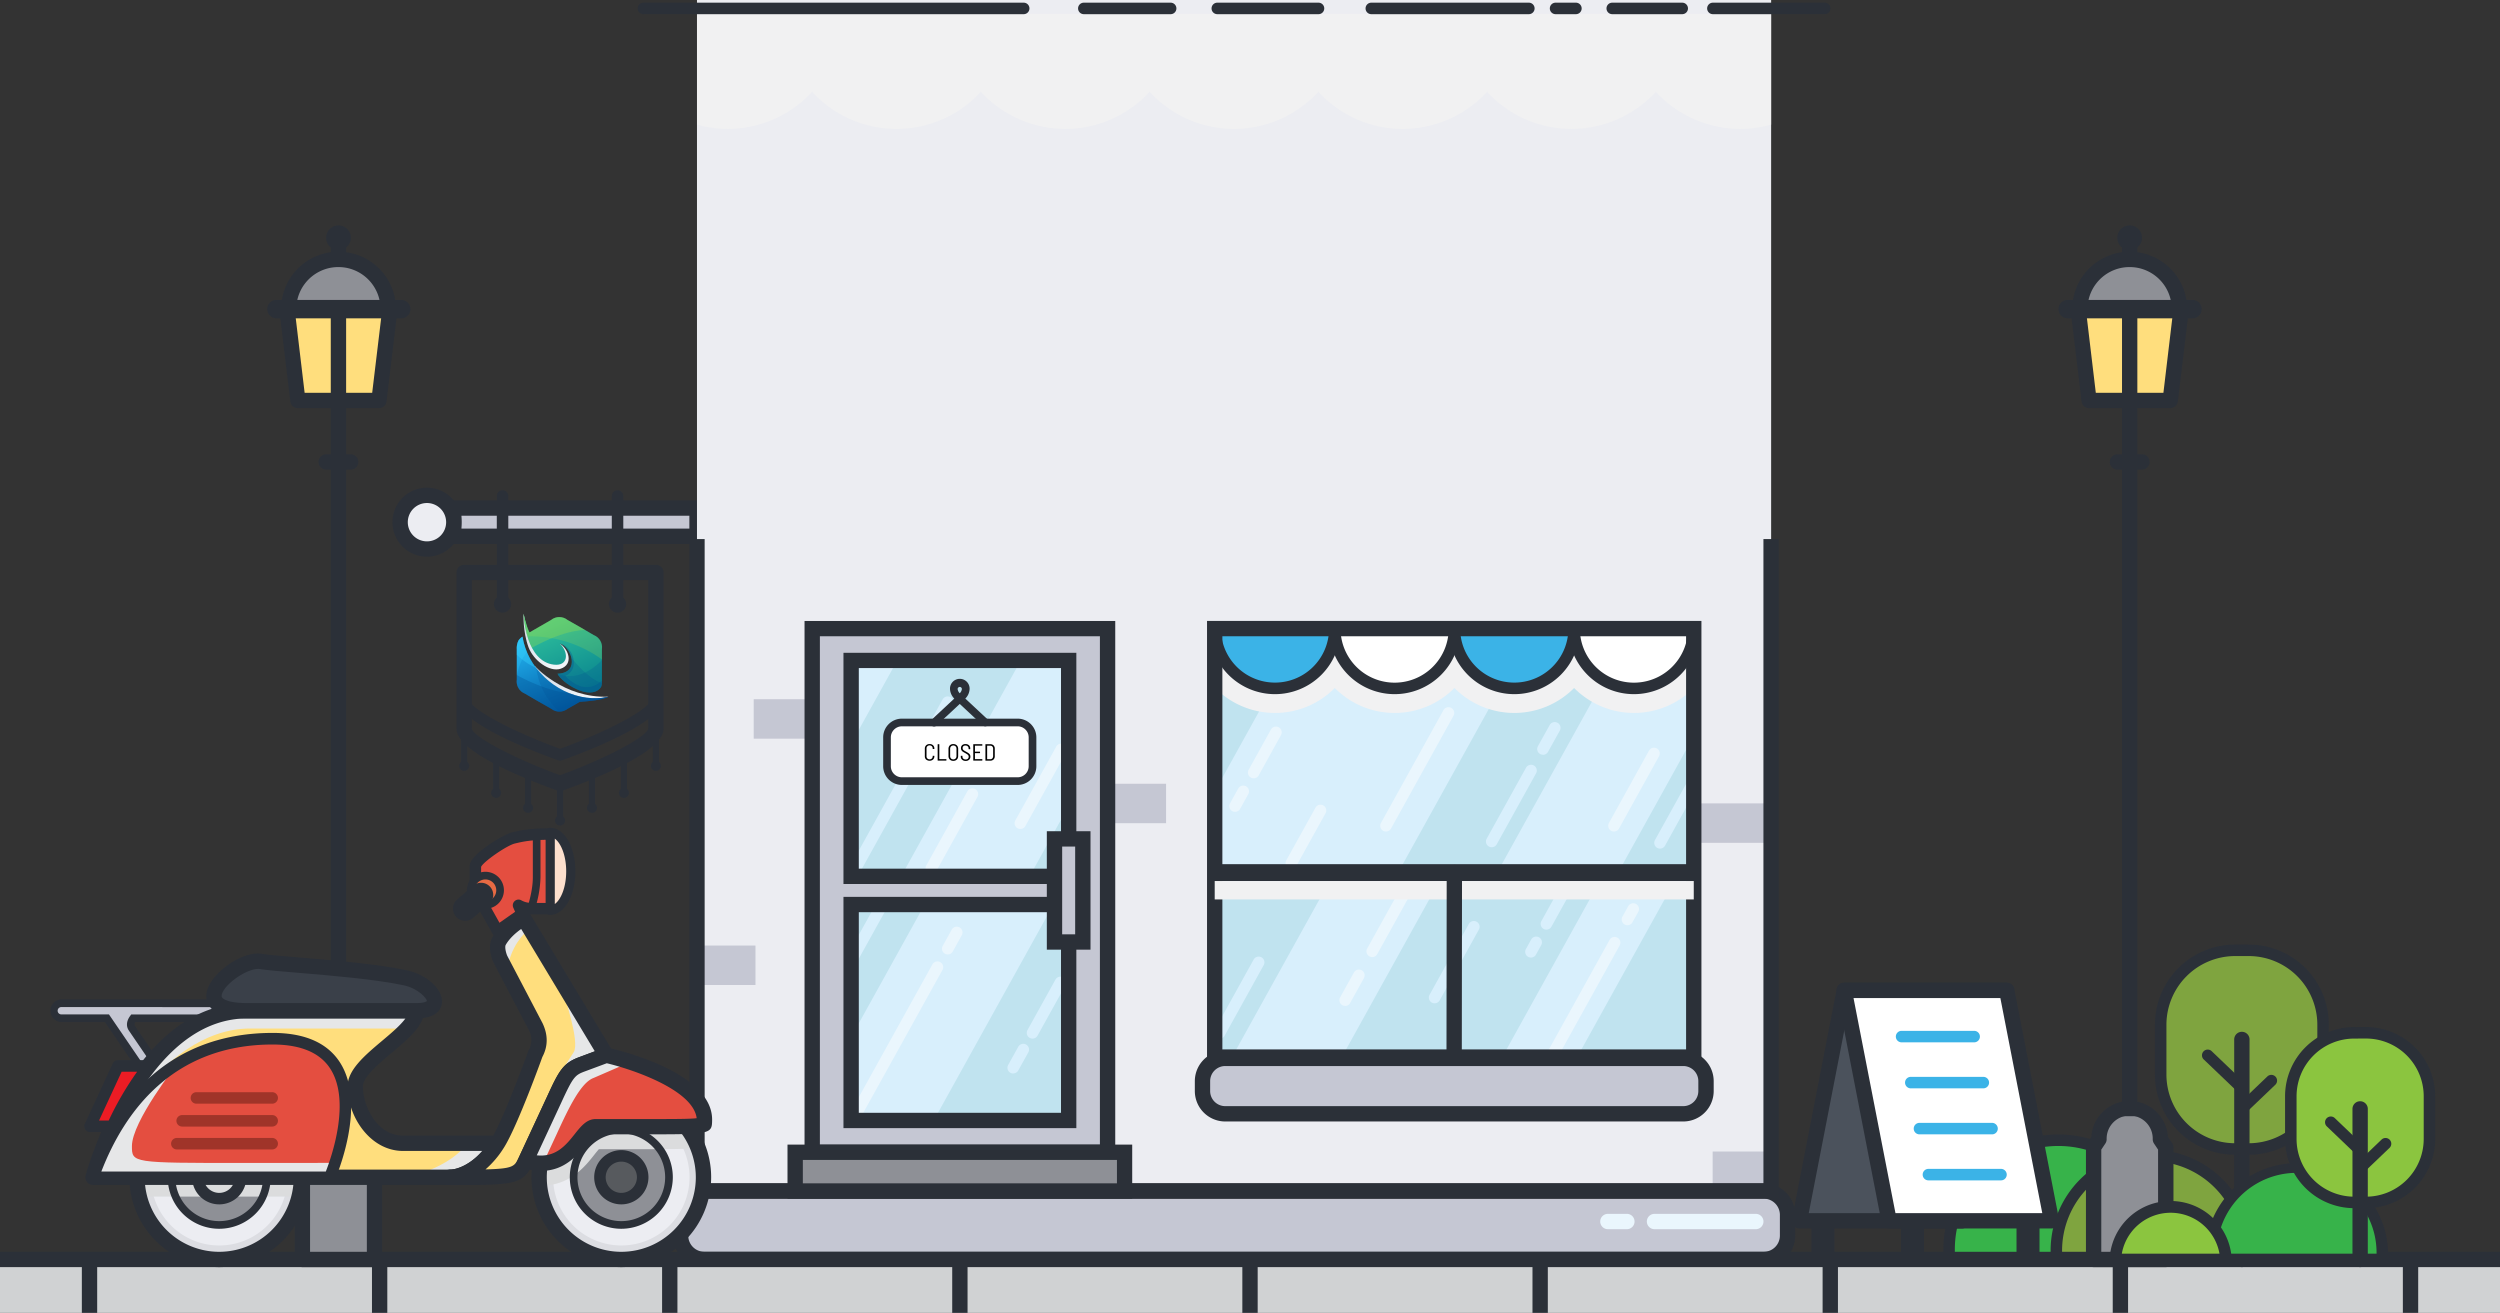 <svg xmlns="http://www.w3.org/2000/svg" xmlns:xlink="http://www.w3.org/1999/xlink" viewBox="0 0 1382.25 725.89"><rect x="0" y="0" width="1382.25" height="725.89" fill="#333333" stroke="none"/><defs><style>.cls-1{fill:none;clip-rule:evenodd;}.cls-2{isolation:isolate;}.cls-3{fill:#c5c7d3;}.cls-4{fill:#2b3038;}.cls-5{fill:#ecedf2;}.cls-6{fill:#37b34a;}.cls-7{fill:#7fa43f;}.cls-8{fill:#c0e3ef;}.cls-9{fill:#d8effc;}.cls-10{mix-blend-mode:multiply;}.cls-11{fill:#f1f1f2;}.cls-12{fill:#eaf6fd;}.cls-13{fill:#8e9096;}.cls-14{fill:#3bb3e7;}.cls-15{fill:#fff;}.cls-16{fill:#d0d2d3;}.cls-17{fill:#ffde7d;}.cls-18{fill:#4b525c;}.cls-19{fill:#dcdde2;}.cls-20{fill:#575a5e;}.cls-21{fill:#dbdcdd;}.cls-22{fill:#e44e40;}.cls-23{fill:#e6e7e8;}.cls-24{fill:#ec1c24;}.cls-25{fill:#a03429;}.cls-26{fill:#3a4049;}.cls-27{fill:#fde0ce;}.cls-28{fill:#e76a43;}.cls-29{fill:#8bc53f;}.cls-30{clip-path:url(#clip-path);}.cls-31{fill:url(#linear-gradient);}.cls-32{clip-path:url(#clip-path-2);}.cls-33{fill:url(#linear-gradient-2);}.cls-34{clip-path:url(#clip-path-3);}.cls-35{fill:url(#linear-gradient-3);}.cls-36,.cls-37{fill:#005091;}.cls-36,.cls-37,.cls-38,.cls-39,.cls-42,.cls-43{fill-rule:evenodd;}.cls-36{opacity:0.21;}.cls-37{opacity:0.33;}.cls-38,.cls-39{fill:#39d5ff;}.cls-38{opacity:0.38;}.cls-39{opacity:0.23;}.cls-40{clip-path:url(#clip-path-4);}.cls-41{fill:url(#linear-gradient-4);}.cls-42,.cls-43{fill:#aee63b;}.cls-42{opacity:0.19;}.cls-43{opacity:0.27;}</style><clipPath id="clip-path"><path class="cls-1" d="M294.54,374.19l1.12-6s15.91,18,40.74,17a48.18,48.18,0,0,1-15.85,1.19c-7.77-.94-19.3-5.82-19.3-5.82Z"/></clipPath><linearGradient id="linear-gradient" x1="312.87" y1="360.98" x2="318.1" y2="394.85" gradientUnits="userSpaceOnUse"><stop offset="0" stop-color="#c5d3e2"/><stop offset="1" stop-color="#fefefe"/></linearGradient><clipPath id="clip-path-2"><path class="cls-1" d="M293.07,351.61l-1.88-4.42-1.73-7.87s-.5,9.83,2.77,18.59c2.7,7.22,11.56,13.93,17.81,11.82,7-2.38,4.64-10.53-.48-13.91-.65-.43,1.36,10.64.72,10.28-3.17-1.81-9.27-1.39-9.25-1.38Z"/></clipPath><linearGradient id="linear-gradient-2" x1="292.31" y1="330.73" x2="313.31" y2="379.46" xlink:href="#linear-gradient"/><clipPath id="clip-path-3"><path class="cls-1" d="M324.45,385.76h0a36.32,36.32,0,0,0,12-.48c-3.46,1.81-11.95,2.53-15.89,2.77-2.27,1.3-4.54,2.6-6.77,3.85a7.21,7.21,0,0,1-9,0c-4.8-2.71-9.82-5.6-14.56-8.4a7.23,7.23,0,0,1-4.49-7.77c-.05-5.51-.05-11.3,0-16.81a9.57,9.57,0,0,1,.89-4.67A7.37,7.37,0,0,1,288.9,352c2.56,16.79,17.78,31.58,35.55,33.78"/></clipPath><linearGradient id="linear-gradient-3" x1="318.68" y1="392.12" x2="298.74" y2="341.48" gradientUnits="userSpaceOnUse"><stop offset="0" stop-color="#0057a0"/><stop offset="1" stop-color="#29c5ff"/></linearGradient><clipPath id="clip-path-4"><path class="cls-1" d="M304,356.25a4.2,4.2,0,1,1-4.2,4.19,4.2,4.2,0,0,1,4.2-4.19m24.32-5.1a7.22,7.22,0,0,1,4.48,7.77c0,5.51,0,11.3,0,16.81,0,1.56.15,3.45-.89,4.66-6.23,7.23-21.46-3.13-23.64-7.87,13.12-.54,7.27-15.11,1.3-16.7,5.13,5.13,4.55,12.56-3.29,11.67-7.41-.85-11.76-7-14.18-14h0a53.34,53.34,0,0,1-2.63-14.13s1.5,6.8,3.28,10.35c4-2.33,8.08-4.69,12-6.93a7.21,7.21,0,0,1,9,0C318.57,345.47,323.52,348.33,328.31,351.15Z"/></clipPath><linearGradient id="linear-gradient-4" x1="319.21" y1="382.71" x2="302.51" y2="342.56" gradientUnits="userSpaceOnUse"><stop offset="0" stop-color="#0a868f"/><stop offset="1" stop-color="#2fc19c"/></linearGradient></defs><g class="cls-2"><g id="Layer_15" data-name="Layer 15"><rect class="cls-3" x="250.91" y="280.91" width="134.45" height="15.61"/><path class="cls-4" d="M385.36,300.76H250.91a4.24,4.24,0,0,1-4.24-4.24V280.91a4.24,4.24,0,0,1,4.24-4.24H385.36a4.24,4.24,0,0,1,4.24,4.24v15.61a4.24,4.24,0,0,1-4.24,4.24Zm-130.21-8.48h126v-7.13h-126v7.13Z"/><path class="cls-5" d="M250.91,288.72a14.84,14.84,0,1,0-14.84,14.84A14.83,14.83,0,0,0,250.91,288.72Z"/><path class="cls-4" d="M236.07,307.8a19.08,19.08,0,1,1,19.08-19.08,19.11,19.11,0,0,1-19.08,19.08Zm0-29.68a10.6,10.6,0,1,0,10.6,10.6,10.61,10.61,0,0,0-10.6-10.6Z"/><path class="cls-4" d="M309.65,437.39a4.5,4.5,0,0,1-1.44-.25c-20.84-7.51-55.8-21.93-55.8-34.21v-86.4a4.23,4.23,0,0,1,4.24-4.24h106a4.24,4.24,0,0,1,4.24,4.24v86.4c0,12.28-35,26.7-55.8,34.21a4.5,4.5,0,0,1-1.44.25ZM260.89,320.77v82.16c.91,4.55,23.52,16.48,48.76,25.7,25.24-9.22,47.85-21.15,48.76-25.78V320.77Z"/><path class="cls-4" d="M309.65,420.57a3.11,3.11,0,0,1-1.08-.19c-16.56-6-55.1-21.13-55.1-33.2V384h6.36v3.18c0,4.67,23.15,17.12,49.82,26.84,26.67-9.72,49.82-22.17,49.82-26.84V384h6.36v3.18c0,12.07-38.54,27.24-55.1,33.2a3.11,3.11,0,0,1-1.08.19Z"/><path class="cls-4" d="M277.86,337.2a3.18,3.18,0,0,1-3.18-3.18V274.23a3.18,3.18,0,0,1,6.36,0V334a3.19,3.19,0,0,1-3.18,3.18Z"/><path class="cls-4" d="M341.44,337.2a3.19,3.19,0,0,1-3.18-3.18V274.23a3.18,3.18,0,1,1,6.36,0V334a3.18,3.18,0,0,1-3.18,3.18Z"/><path class="cls-4" d="M282.61,334a4.76,4.76,0,1,0-4.75,4.75A4.76,4.76,0,0,0,282.61,334Z"/><path class="cls-4" d="M346.2,334a4.76,4.76,0,1,0-4.76,4.75A4.75,4.75,0,0,0,346.2,334Z"/><polygon class="cls-4" points="311.35 455.38 307.95 455.38 307.95 436.22 311.35 436.22 311.35 455.38 311.35 455.38"/><polygon class="cls-4" points="329.01 448.37 325.62 448.37 325.62 429.21 329.01 429.21 329.01 448.37 329.01 448.37"/><polygon class="cls-4" points="346.68 440.09 343.29 440.09 343.29 420.93 346.68 420.93 346.68 440.09 346.68 440.09"/><polygon class="cls-4" points="364.35 425.17 360.95 425.17 360.95 406.01 364.35 406.01 364.35 425.17 364.35 425.17"/><polygon class="cls-4" points="293.68 448.37 290.29 448.37 290.29 429.21 293.68 429.21 293.68 448.37 293.68 448.37"/><polygon class="cls-4" points="276.01 440.09 272.62 440.09 272.62 420.93 276.01 420.93 276.01 440.09 276.01 440.09"/><polygon class="cls-4" points="258.35 425.17 254.95 425.17 254.95 406.01 258.35 406.01 258.35 425.17 258.35 425.17"/><path class="cls-4" d="M259.41,423.47a2.76,2.76,0,1,0-2.76,2.75A2.77,2.77,0,0,0,259.41,423.47Z"/><path class="cls-4" d="M277.07,438.4a2.76,2.76,0,1,0-2.76,2.74A2.76,2.76,0,0,0,277.07,438.4Z"/><path class="cls-4" d="M294.74,446.68a2.76,2.76,0,1,0-2.75,2.75A2.76,2.76,0,0,0,294.74,446.68Z"/><path class="cls-4" d="M312.41,453.68a2.76,2.76,0,1,0-2.76,2.75A2.77,2.77,0,0,0,312.41,453.68Z"/><path class="cls-4" d="M330.07,446.68a2.76,2.76,0,1,0-2.76,2.75A2.76,2.76,0,0,0,330.07,446.68Z"/><path class="cls-4" d="M347.74,438.4a2.76,2.76,0,1,0-2.75,2.74A2.76,2.76,0,0,0,347.74,438.4Z"/><path class="cls-4" d="M365.41,423.47a2.76,2.76,0,1,0-2.76,2.75A2.77,2.77,0,0,0,365.41,423.47Z"/><path class="cls-6" d="M1198.24,696.35c.11-1.57.23-3.15.23-4.76a60.4,60.4,0,1,0-120.79,0c0,1.61.11,3.19.25,4.76Z"/><path class="cls-4" d="M1201.19,699.53H1075l-.24-2.91c-.15-1.66-.26-3.33-.26-5a63.58,63.58,0,1,1,127.15,0c0,1.69-.12,3.35-.24,5l-.22,2.95Zm-120.3-6.36h114.37c0-.52,0-1,0-1.58a57.22,57.22,0,1,0-114.43,0c0,.53,0,1.06,0,1.58Z"/><path class="cls-7" d="M1241.88,696.35c.1-1.36.2-2.74.2-4.14a52.56,52.56,0,1,0-105.11,0c0,1.4.1,2.78.22,4.14Z"/><path class="cls-4" d="M1244.84,699.53H1134.26l-.24-2.91c-.13-1.45-.23-2.92-.23-4.41a55.74,55.74,0,1,1,111.47,0c0,1.48-.1,2.93-.21,4.37l-.21,2.95Zm-104.67-6.36h98.71c0-.32,0-.64,0-1a49.38,49.38,0,1,0-98.75,0c0,.32,0,.64,0,1Z"/><path class="cls-3" d="M376.29,671.66a13.17,13.17,0,0,1,13.16-13.17H975.17a13.17,13.17,0,0,1,13.17,13.17v11.53a13.18,13.18,0,0,1-13.17,13.16H389.45a13.18,13.18,0,0,1-13.16-13.16Z"/><rect class="cls-5" x="385.36" width="593.9" height="658.49"/><rect class="cls-8" x="671.61" y="347.55" width="264.87" height="236.91"/><rect class="cls-3" x="385.36" y="522.8" width="32.34" height="21.81"/><rect class="cls-3" x="612.38" y="433.34" width="32.34" height="21.81"/><rect class="cls-3" x="939.93" y="444.19" width="39.34" height="21.81"/><rect class="cls-3" x="416.73" y="386.6" width="32.34" height="21.81"/><rect class="cls-3" x="946.93" y="636.68" width="32.33" height="21.81"/><polygon class="cls-9" points="847.79 347.55 721.54 347.55 671.61 437.63 671.61 482.46 773 482.46 847.79 347.55"/><polygon class="cls-9" points="936.48 406.98 936.48 347.55 902.56 347.55 827.78 482.46 894.64 482.46 936.48 406.98"/><polygon class="cls-9" points="872.02 584.46 928.56 482.46 887.14 482.46 830.6 584.46 872.02 584.46"/><polygon class="cls-9" points="737.73 482.46 681.19 584.46 741.9 584.46 798.45 482.46 737.73 482.46"/><g class="cls-10"><path class="cls-11" d="M385.37,68.9a63.86,63.86,0,0,0,17,2.38,63.34,63.34,0,0,0,46.65-20.52,63.3,63.3,0,0,0,93.31,0,63.29,63.29,0,0,0,93.29,0,63.32,63.32,0,0,0,93.32,0,63.27,63.27,0,0,0,93.28,0,63.3,63.3,0,0,0,93.3,0,63.4,63.4,0,0,0,46.66,20.52,64,64,0,0,0,17.06-2.38V7.66H385.37Z"/></g><path class="cls-4" d="M979.26,662.73H385.36a4.24,4.24,0,0,1-4.24-4.24V298.05h8.48v356.2H975V298.05h8.48V658.49a4.24,4.24,0,0,1-4.24,4.24Z"/><path class="cls-4" d="M1008.88,7.84H947.06a3.18,3.18,0,1,1,0-6.36h61.82a3.18,3.18,0,0,1,0,6.36Z"/><path class="cls-4" d="M871.32,7.84H860.08a3.18,3.18,0,0,1,0-6.36h11.24a3.18,3.18,0,0,1,0,6.36Z"/><path class="cls-4" d="M930.1,7.84H891.41a3.18,3.18,0,1,1,0-6.36H930.1a3.18,3.18,0,0,1,0,6.36Z"/><path class="cls-4" d="M845.3,7.84H758.2a3.18,3.18,0,0,1,0-6.36h87.1a3.18,3.18,0,1,1,0,6.36Z"/><path class="cls-4" d="M729,7.84H673.05a3.18,3.18,0,1,1,0-6.36H729a3.18,3.18,0,0,1,0,6.36Z"/><path class="cls-9" d="M917.81,469.19a3.18,3.18,0,0,1-2.78-4.72l17.89-32.27a3.18,3.18,0,1,1,5.56,3.08L920.6,467.55a3.18,3.18,0,0,1-2.79,1.64Z"/><path class="cls-4" d="M647.25,7.84h-48a3.18,3.18,0,0,1,0-6.36h48a3.18,3.18,0,0,1,0,6.36Z"/><path class="cls-9" d="M674.29,574.3a3,3,0,0,1-1.53-.4,3.18,3.18,0,0,1-1.25-4.32l21.69-39.14a3.18,3.18,0,0,1,5.56,3.08l-21.68,39.14a3.18,3.18,0,0,1-2.79,1.64Z"/><path class="cls-9" d="M793.2,554.73a3.12,3.12,0,0,1-1.54-.39,3.19,3.19,0,0,1-1.25-4.33l21.7-39.14a3.18,3.18,0,0,1,5.57,3.09L796,553.09a3.18,3.18,0,0,1-2.78,1.64Z"/><path class="cls-9" d="M846.46,529.44a3.08,3.08,0,0,1-1.54-.4,3.18,3.18,0,0,1-1.24-4.32l2.85-5.15a3.18,3.18,0,1,1,5.56,3.08l-2.85,5.15a3.17,3.17,0,0,1-2.78,1.64Z"/><path class="cls-9" d="M855,514a3.08,3.08,0,0,1-1.54-.4,3.18,3.18,0,0,1-1.24-4.32l13.12-23.67a3.18,3.18,0,0,1,5.57,3.08l-13.12,23.67A3.18,3.18,0,0,1,855,514Z"/><path class="cls-4" d="M566,7.84H355.75a3.18,3.18,0,0,1,0-6.36H566a3.18,3.18,0,0,1,0,6.36Z"/><path class="cls-4" d="M975.17,700.59H389.45a17.42,17.42,0,0,1-17.4-17.4V671.66a17.42,17.42,0,0,1,17.4-17.41H975.17a17.43,17.43,0,0,1,17.41,17.41v11.53a17.43,17.43,0,0,1-17.41,17.4ZM389.45,662.73a8.94,8.94,0,0,0-8.92,8.93v11.53a8.93,8.93,0,0,0,8.92,8.92H975.17a8.94,8.94,0,0,0,8.93-8.92V671.66a9,9,0,0,0-8.93-8.93Z"/><path class="cls-12" d="M856.66,589.45a3.18,3.18,0,0,1-2.78-4.72L890,519.57a3.18,3.18,0,0,1,5.56,3.08l-36.1,65.16a3.18,3.18,0,0,1-2.79,1.64Z"/><path class="cls-3" d="M943.25,597.75a12.57,12.57,0,0,0-12.58-12.57H677.44a12.58,12.58,0,0,0-12.59,12.57v5.5a12.59,12.59,0,0,0,12.59,12.58H930.67a12.58,12.58,0,0,0,12.58-12.58Z"/><path class="cls-4" d="M930.67,620.07H677.44a16.84,16.84,0,0,1-16.82-16.82v-5.5a16.84,16.84,0,0,1,16.82-16.82H930.67a16.85,16.85,0,0,1,16.83,16.82v5.5a16.85,16.85,0,0,1-16.83,16.82ZM677.44,589.41a8.36,8.36,0,0,0-8.35,8.34v5.5a8.36,8.36,0,0,0,8.35,8.34H930.67a8.35,8.35,0,0,0,8.34-8.34v-5.5a8.35,8.35,0,0,0-8.34-8.34Z"/><rect class="cls-3" x="449.07" y="347.55" width="163.32" height="289.55"/><path class="cls-4" d="M616.62,641.34H444.83v-298H616.62v298Zm-163.31-8.48H608.14V351.79H453.31V632.86Z"/><rect class="cls-13" x="439.65" y="637.1" width="182.15" height="21.39"/><path class="cls-4" d="M626,662.73H435.41V632.86H626v29.87Zm-182.15-8.48H617.56V641.34H443.89v12.91Z"/><g class="cls-10"><path class="cls-11" d="M671.61,380.14a46.54,46.54,0,0,0,66.4.25,46.54,46.54,0,0,0,66.15,0,46.56,46.56,0,0,0,66.17,0,46.54,46.54,0,0,0,66.15,0V347.55H671.61Z"/></g><path class="cls-14" d="M704.93,380.62A33.08,33.08,0,0,0,738,347.55H671.84A33.09,33.09,0,0,0,704.93,380.62Z"/><path class="cls-15" d="M771.1,380.62a33.07,33.07,0,0,0,33.06-33.07H738A33.07,33.07,0,0,0,771.1,380.62Z"/><path class="cls-14" d="M837.25,380.62a33.08,33.08,0,0,0,33.08-33.07H804.16A33.08,33.08,0,0,0,837.25,380.62Z"/><path class="cls-15" d="M903.39,380.62a33.07,33.07,0,0,0,33.09-33.07H870.33A33.07,33.07,0,0,0,903.39,380.62Z"/><path class="cls-12" d="M899.83,511.55a3.18,3.18,0,0,1-2.79-4.72l3.2-5.77a3.18,3.18,0,0,1,5.57,3.08l-3.2,5.77a3.15,3.15,0,0,1-2.78,1.64Z"/><path class="cls-4" d="M940.72,588.7H667.37V343.31H940.72V588.7Zm-264.87-8.48H932.24V351.79H675.85V580.22Z"/><path class="cls-12" d="M714,480.35a3.18,3.18,0,0,1-2.78-4.72l16.11-29.07a3.18,3.18,0,0,1,5.57,3.08l-16.12,29.07a3.17,3.17,0,0,1-2.78,1.64Z"/><path class="cls-12" d="M743.74,556.16a3.18,3.18,0,0,1-2.78-4.72l7.52-13.57A3.18,3.18,0,1,1,754,541l-7.52,13.57a3.17,3.17,0,0,1-2.78,1.64Z"/><path class="cls-12" d="M758.7,529.17a3.13,3.13,0,0,1-1.54-.4,3.17,3.17,0,0,1-1.25-4.32l21.39-38.59a3.18,3.18,0,1,1,5.56,3.08l-21.38,38.59a3.18,3.18,0,0,1-2.78,1.64Z"/><path class="cls-4" d="M704.93,383.8a36.3,36.3,0,0,1-36.27-36.25v-3.18h72.53v3.18a36.3,36.3,0,0,1-36.26,36.25Zm-29.74-33.07a29.91,29.91,0,0,0,59.47,0Z"/><path class="cls-4" d="M771.1,383.8a36.3,36.3,0,0,1-36.27-36.25v-3.18h72.51v3.18A36.29,36.29,0,0,1,771.1,383.8Zm-29.75-33.07a29.9,29.9,0,0,0,59.46,0Z"/><path class="cls-4" d="M837.25,383.8A36.3,36.3,0,0,1,801,347.55v-3.18h72.53v3.18a36.3,36.3,0,0,1-36.26,36.25Zm-29.74-33.07a29.91,29.91,0,0,0,59.47,0Z"/><path class="cls-4" d="M903.39,383.8a36.29,36.29,0,0,1-36.24-36.25v-3.18h72.51v3.18a36.3,36.3,0,0,1-36.27,36.25Zm-29.72-33.07a29.9,29.9,0,0,0,59.46,0Z"/><polygon class="cls-4" points="936.48 487.12 671.61 487.12 671.61 477.8 936.48 477.8 936.48 487.12 936.48 487.12"/><g class="cls-10"><polygon class="cls-11" points="936.48 497.3 671.61 497.3 671.61 487.12 936.48 487.12 936.48 497.3 936.48 497.3"/></g><path class="cls-4" d="M804,588.7h0a4.24,4.24,0,0,1-4.24-4.25l.12-102a4.24,4.24,0,0,1,4.24-4.23h0a4.25,4.25,0,0,1,4.23,4.25l-.12,102A4.23,4.23,0,0,1,804,588.7Z"/><path class="cls-12" d="M682.87,448.86a3.17,3.17,0,0,1-2.78-4.72l4.52-8.15a3.18,3.18,0,0,1,5.57,3.08l-4.52,8.15a3.17,3.17,0,0,1-2.79,1.64Z"/><path class="cls-9" d="M824.76,468.44a3.08,3.08,0,0,1-1.54-.4,3.18,3.18,0,0,1-1.24-4.32l21.7-39.14a3.18,3.18,0,1,1,5.56,3.08L827.55,466.8a3.18,3.18,0,0,1-2.79,1.64Z"/><path class="cls-9" d="M853.1,417.29a3.36,3.36,0,0,1-1.55-.39,3.19,3.19,0,0,1-1.23-4.33l6.51-11.71A3.18,3.18,0,0,1,862.4,404l-6.51,11.71a3.18,3.18,0,0,1-2.79,1.63Z"/><path class="cls-12" d="M693.16,430.33a3.05,3.05,0,0,1-1.54-.4,3.17,3.17,0,0,1-1.24-4.32l12.37-22.34a3.18,3.18,0,0,1,5.56,3.08l-12.37,22.34a3.17,3.17,0,0,1-2.78,1.64Z"/><path class="cls-12" d="M892.36,459.76a3.08,3.08,0,0,1-1.54-.4,3.18,3.18,0,0,1-1.25-4.32l22.1-39.9a3.18,3.18,0,1,1,5.56,3.08l-22.09,39.9a3.17,3.17,0,0,1-2.78,1.64Z"/><rect class="cls-8" x="470.59" y="365.15" width="120.28" height="119.37"/><path class="cls-12" d="M766.3,459.76a3.08,3.08,0,0,1-1.54-.4,3.17,3.17,0,0,1-1.24-4.32l34.56-62.39a3.18,3.18,0,0,1,5.57,3.08l-34.57,62.39a3.17,3.17,0,0,1-2.78,1.64Z"/><rect class="cls-8" x="470.59" y="500.13" width="120.28" height="119.37"/><polygon class="cls-9" points="470.59 619.49 516.27 619.49 582.44 500.13 511.22 500.13 470.59 573.44 470.59 619.49"/><polygon class="cls-9" points="496.1 365.15 470.59 365.15 470.59 411.18 496.1 365.15"/><polygon class="cls-9" points="590.69 365.15 564.4 365.15 498.25 484.52 569.29 484.52 590.69 445.92 590.69 365.15"/><path class="cls-9" d="M560.19,593.54a3.18,3.18,0,0,1-2.78-4.72L563,578.76a3.18,3.18,0,1,1,5.56,3.09l-5.56,10a3.18,3.18,0,0,1-2.79,1.64Z"/><path class="cls-9" d="M570.87,574.24a3.14,3.14,0,0,1-1.53-.39,3.19,3.19,0,0,1-1.24-4.33l15.46-27.89a3.18,3.18,0,0,1,5.57,3.08L573.66,572.6a3.16,3.16,0,0,1-2.79,1.64Z"/><path class="cls-9" d="M470.59,487.7a3.15,3.15,0,0,1-1.54-.39,3.19,3.19,0,0,1-1.24-4.33l40.66-73.34a3.18,3.18,0,1,1,5.56,3.08l-40.66,73.34a3.18,3.18,0,0,1-2.78,1.64Z"/><path class="cls-9" d="M517.5,403.08a3.18,3.18,0,0,1-2.78-4.72l6.46-11.66a3.18,3.18,0,0,1,5.57,3.08l-6.46,11.66a3.19,3.19,0,0,1-2.79,1.64Z"/><path class="cls-12" d="M564.15,458.34a3.18,3.18,0,0,1-2.78-4.72L584,412.8a3.15,3.15,0,0,1,4.32-1.24,3.18,3.18,0,0,1,1.24,4.32L566.94,456.7a3.19,3.19,0,0,1-2.79,1.64Z"/><path class="cls-12" d="M514.92,483.25a3.18,3.18,0,0,1-2.78-4.72l22.72-41a3.18,3.18,0,1,1,5.57,3.08l-22.73,41a3.18,3.18,0,0,1-2.78,1.64Z"/><path class="cls-9" d="M472.26,531.21a3.17,3.17,0,0,1-2.78-4.72L485,498.58a3.18,3.18,0,0,1,5.57,3.09l-15.47,27.9a3.17,3.17,0,0,1-2.79,1.64Z"/><path class="cls-4" d="M595.11,488.76H466.35V360.92H595.11V488.76Zm-120.28-8.48h111.8V369.39H474.83V480.28Z"/><path class="cls-12" d="M471.33,622.67a3.11,3.11,0,0,1-1.53-.39,3.19,3.19,0,0,1-1.25-4.33l46.93-84.65a3.18,3.18,0,1,1,5.56,3.08L474.12,621a3.19,3.19,0,0,1-2.79,1.64Z"/><path class="cls-12" d="M544.56,429.77a3.18,3.18,0,0,1-2.78-4.72l6.79-12.25a3.18,3.18,0,1,1,5.56,3.08l-6.79,12.25a3.18,3.18,0,0,1-2.78,1.64Z"/><path class="cls-12" d="M524,527.72a3.18,3.18,0,0,1-2.78-4.72l4.94-8.91a3.18,3.18,0,1,1,5.56,3.08l-4.93,8.91a3.18,3.18,0,0,1-2.79,1.64Z"/><path class="cls-4" d="M595.11,623.73H466.35V495.89H595.11V623.73Zm-120.28-8.48h111.8V504.36H474.83V615.25Z"/><path class="cls-12" d="M970.78,679.62h-56a4.24,4.24,0,0,1,0-8.48h56a4.24,4.24,0,0,1,0,8.48Z"/><path class="cls-12" d="M899.5,679.62H889a4.24,4.24,0,0,1,0-8.48H899.5a4.24,4.24,0,0,1,0,8.48Z"/><rect class="cls-3" x="583.03" y="463.82" width="15.68" height="57.01"/><path class="cls-4" d="M602.94,525.07H578.79V459.58h24.15v65.49Zm-15.67-8.48h7.19V468.06h-7.19v48.53Z"/><path class="cls-15" d="M570.88,423.64a8.23,8.23,0,0,1-8.23,8.23h-64a8.23,8.23,0,0,1-8.22-8.23V407.69a8.23,8.23,0,0,1,8.22-8.23h64a8.23,8.23,0,0,1,8.23,8.23Z"/><path class="cls-4" d="M562.65,434h-64a10.36,10.36,0,0,1-10.34-10.35V407.69a10.36,10.36,0,0,1,10.34-10.35h64A10.36,10.36,0,0,1,573,407.69v15.95A10.36,10.36,0,0,1,562.65,434Zm-64-32.41a6.11,6.11,0,0,0-6.1,6.11v15.95a6.11,6.11,0,0,0,6.1,6.11h64a6.12,6.12,0,0,0,6.11-6.11V407.69a6.12,6.12,0,0,0-6.11-6.11Z"/><path class="cls-4" d="M544.76,401.58a2.13,2.13,0,0,1-1.45-.57L530.65,389.2,518,401a2.12,2.12,0,1,1-2.89-3.09l12.51-11.67a8,8,0,0,1-2.36-5.26,5.42,5.42,0,1,1,10.83,0,7.9,7.9,0,0,1-2.37,5.26l12.51,11.67a2.11,2.11,0,0,1-1.44,3.66Zm-14.11-21.77a1.18,1.18,0,0,0-1.18,1.18,3.93,3.93,0,0,0,1.17,2.31,3.87,3.87,0,0,0,1.18-2.31,1.17,1.17,0,0,0-1.17-1.18Z"/><rect class="cls-16" y="696.35" width="1382.25" height="29.54"/><polygon class="cls-4" points="1382.25 700.59 0 700.59 0 692.11 1382.25 692.11 1382.25 700.59 1382.25 700.59"/><polygon class="cls-4" points="695.37 725.89 686.89 725.89 686.89 696.35 695.37 696.35 695.37 725.89 695.37 725.89"/><polygon class="cls-4" points="534.96 725.89 526.48 725.89 526.48 696.35 534.96 696.35 534.96 725.89 534.96 725.89"/><polygon class="cls-4" points="374.55 725.89 366.07 725.89 366.07 696.35 374.55 696.35 374.55 725.89 374.55 725.89"/><polygon class="cls-4" points="214.14 725.89 205.66 725.89 205.66 696.35 214.14 696.35 214.14 725.89 214.14 725.89"/><polygon class="cls-4" points="53.73 725.89 45.25 725.89 45.25 696.35 53.73 696.35 53.73 725.89 53.73 725.89"/><polygon class="cls-4" points="855.79 725.89 847.31 725.89 847.31 696.35 855.79 696.35 855.79 725.89 855.79 725.89"/><polygon class="cls-4" points="1016.2 725.89 1007.72 725.89 1007.72 696.35 1016.2 696.35 1016.2 725.89 1016.2 725.89"/><polygon class="cls-4" points="1176.61 725.89 1168.13 725.89 1168.13 696.35 1176.61 696.35 1176.61 725.89 1176.61 725.89"/><polygon class="cls-4" points="1337.02 725.89 1328.54 725.89 1328.54 696.35 1337.02 696.35 1337.02 725.89 1337.02 725.89"/><path class="cls-13" d="M204.1,629.89a17,17,0,1,0-33.95,0l-3,4.44v62h39.88v-62Z"/><path class="cls-4" d="M207.07,700.59H167.19a4.24,4.24,0,0,1-4.24-4.24v-62a4.29,4.29,0,0,1,.71-2.35l2.29-3.44a21.22,21.22,0,0,1,42.35,0l2.3,3.44a4.29,4.29,0,0,1,.71,2.35v62a4.24,4.24,0,0,1-4.24,4.24Zm-35.64-8.48h31.4V635.62l-2.25-3.37a4.23,4.23,0,0,1-.72-2.36,12.74,12.74,0,1,0-25.47,0,4.3,4.3,0,0,1-.71,2.36l-2.25,3.37v56.49Z"/><polygon class="cls-17" points="209.54 221.43 164.72 221.43 158.66 170.94 215.61 170.94 209.54 221.43"/><path class="cls-4" d="M209.54,225.67H164.72a4.25,4.25,0,0,1-4.21-3.73l-6.07-50.5a4.29,4.29,0,0,1,1-3.32,4.23,4.23,0,0,1,3.17-1.42h57a4.23,4.23,0,0,1,3.17,1.42,4.29,4.29,0,0,1,1,3.32l-6.07,50.5a4.25,4.25,0,0,1-4.21,3.73Zm-41.06-8.48h37.3l5.05-42h-47.4l5,42Z"/><path class="cls-13" d="M187.13,143.4a27.52,27.52,0,0,0-27.52,27.54h55A27.52,27.52,0,0,0,187.13,143.4Z"/><path class="cls-4" d="M214.65,175.18h-55a4.24,4.24,0,0,1-4.24-4.24,31.76,31.76,0,1,1,63.52,0,4.24,4.24,0,0,1-4.24,4.24Zm-50.42-8.48H210a23.29,23.29,0,0,0-45.8,0Z"/><path class="cls-4" d="M221.63,176h-69a5.09,5.09,0,0,1,0-10.17h69a5.09,5.09,0,1,1,0,10.17Z"/><path class="cls-4" d="M193.89,259.65H180.37a4.24,4.24,0,0,1,0-8.48h13.52a4.24,4.24,0,0,1,0,8.48Z"/><polygon class="cls-4" points="191.37 617.15 182.89 617.15 182.89 166.7 191.37 166.7 191.37 617.15 191.37 617.15"/><polygon class="cls-4" points="191.37 147.64 182.89 147.64 182.89 127.23 191.37 127.23 191.37 147.64 191.37 147.64"/><path class="cls-4" d="M194,131.47a6.84,6.84,0,1,0-6.84,6.84A6.84,6.84,0,0,0,194,131.47Z"/><rect class="cls-7" x="1194.64" y="525.43" width="89.79" height="109.84" rx="41.08"/><path class="cls-4" d="M1243.36,638.46h-7.64a44.31,44.31,0,0,1-44.26-44.26V566.51a44.31,44.31,0,0,1,44.26-44.26h7.64a44.3,44.3,0,0,1,44.25,44.26V594.2a44.3,44.3,0,0,1-44.25,44.26Zm-7.64-109.85a38,38,0,0,0-37.9,37.9V594.2a38,38,0,0,0,37.9,37.9h7.64a37.94,37.94,0,0,0,37.89-37.9V566.51a37.94,37.94,0,0,0-37.89-37.9Z"/><path class="cls-4" d="M1239.53,700.59a4.24,4.24,0,0,1-4.24-4.24V574.72a4.24,4.24,0,0,1,8.48,0V696.35a4.24,4.24,0,0,1-4.24,4.24Z"/><path class="cls-4" d="M1239.53,604.72a3.09,3.09,0,0,1-2.19-.89l-19-18.16a3.18,3.18,0,0,1,4.39-4.59l19,18.17a3.18,3.18,0,0,1-2.19,5.47Z"/><path class="cls-4" d="M1239.53,616.22a3.18,3.18,0,0,1-2.19-5.48l16.33-15.61a3.18,3.18,0,0,1,4.39,4.6l-16.34,15.61a3.14,3.14,0,0,1-2.19.88Z"/><polygon class="cls-18" points="994.91 674.99 1084.73 674.99 1109.51 547.58 1019.69 547.58 994.91 674.99"/><path class="cls-4" d="M1084.73,679.23H994.91a4.24,4.24,0,0,1-4.16-5.06l24.78-127.4a4.24,4.24,0,0,1,4.16-3.43h89.82a4.25,4.25,0,0,1,4.17,5L1088.9,675.8a4.25,4.25,0,0,1-4.17,3.43Zm-84.67-8.48h81.18l23.13-118.93h-81.18l-23.13,118.93Z"/><polygon class="cls-15" points="1134.27 674.99 1044.45 674.99 1019.69 547.58 1109.51 547.58 1134.27 674.99"/><path class="cls-4" d="M1134.27,679.23h-89.82a4.24,4.24,0,0,1-4.16-3.43l-24.76-127.41a4.27,4.27,0,0,1,.89-3.51,4.21,4.21,0,0,1,3.27-1.54h89.82a4.25,4.25,0,0,1,4.17,3.43l24.76,127.4a4.25,4.25,0,0,1-4.17,5.06ZM1048,670.75h81.18L1106,551.82h-81.19L1048,670.75Z"/><polygon class="cls-4" points="1127.65 696.35 1114.93 696.35 1114.93 674.99 1127.65 674.99 1127.65 696.35 1127.65 696.35"/><polygon class="cls-4" points="1063.78 696.35 1051.06 696.35 1051.06 674.99 1063.78 674.99 1063.78 696.35 1063.78 696.35"/><polygon class="cls-4" points="1014.26 696.35 1001.54 696.35 1001.54 674.99 1014.26 674.99 1014.26 696.35 1014.26 696.35"/><path class="cls-14" d="M1091.51,576.31h-40.12a3.18,3.18,0,0,1,0-6.36h40.12a3.18,3.18,0,1,1,0,6.36Z"/><path class="cls-14" d="M1096.58,601.75h-40.1a3.18,3.18,0,0,1,0-6.36h40.1a3.18,3.18,0,0,1,0,6.36Z"/><path class="cls-14" d="M1101.4,627.19h-40.12a3.18,3.18,0,1,1,0-6.36h40.12a3.18,3.18,0,0,1,0,6.36Z"/><path class="cls-14" d="M1106.35,652.63h-40.12a3.18,3.18,0,0,1,0-6.36h40.12a3.18,3.18,0,0,1,0,6.36Z"/><path class="cls-3" d="M33.9,554.69H136.78a4.15,4.15,0,0,1,0,8.29H73.64c-1,1.3-2.06,3.53-.66,5.6L85.6,587.06l-6.85,4.67L59.12,563H33.9a4.15,4.15,0,0,1,0-8.29Z"/><path class="cls-4" d="M78.2,594.68,58,565.1H33.9a6.27,6.27,0,0,1,0-12.53H136.78a6.27,6.27,0,0,1,0,12.53h-62a2.19,2.19,0,0,0-.07,2.3l13.81,20.22L78.2,594.68ZM33.9,556.81a2,2,0,0,0,0,4.05H60.24l19.07,27.93,3.34-2.28L71.23,569.77c-1.58-2.33-1.32-5.26.69-8l.64-.88h64.22a2,2,0,0,0,0-4.05Z"/><path class="cls-19" d="M166.64,650.91a45.44,45.44,0,1,0-45.43,45.44A45.42,45.42,0,0,0,166.64,650.91Z"/><path class="cls-5" d="M158.92,650.91a37.71,37.71,0,1,0-37.71,37.71A37.7,37.7,0,0,0,158.92,650.91Z"/><path class="cls-13" d="M147.56,650.91a26.36,26.36,0,1,0-26.35,26.36A26.35,26.35,0,0,0,147.56,650.91Z"/><path class="cls-20" d="M133,650.91a11.82,11.82,0,1,0-11.82,11.81A11.84,11.84,0,0,0,133,650.91Z"/><g class="cls-10"><path class="cls-21" d="M75.77,650.91a45.44,45.44,0,1,1,89.48,10.69H77.17A44.93,44.93,0,0,1,75.77,650.91Z"/></g><path class="cls-4" d="M121.21,700.59a49.68,49.68,0,1,1,49.67-49.68,49.73,49.73,0,0,1-49.67,49.68Zm0-90.87a41.2,41.2,0,1,0,41.19,41.19,41.24,41.24,0,0,0-41.19-41.19Z"/><path class="cls-4" d="M121.21,679.39a28.48,28.48,0,1,1,28.47-28.48,28.52,28.52,0,0,1-28.47,28.48Zm0-52.71a24.24,24.24,0,1,0,24.23,24.23,24.27,24.27,0,0,0-24.23-24.23Z"/><path class="cls-4" d="M121.21,665.9a15,15,0,1,1,15-15,15,15,0,0,1-15,15Zm0-23.63a8.64,8.64,0,1,0,8.64,8.64,8.66,8.66,0,0,0-8.64-8.64Z"/><path class="cls-19" d="M389,650.91a45.44,45.44,0,1,0-45.43,45.44A45.42,45.42,0,0,0,389,650.91Z"/><path class="cls-5" d="M381.24,650.91a37.72,37.72,0,1,0-37.71,37.71A37.7,37.7,0,0,0,381.24,650.91Z"/><path class="cls-13" d="M369.88,650.91a26.36,26.36,0,1,0-26.35,26.36A26.35,26.35,0,0,0,369.88,650.91Z"/><g class="cls-10"><path class="cls-21" d="M343.53,605.48a45.33,45.33,0,0,1,42.31,29.2c-6.44.69-15.85.7-29.58.7H331.14c-.75.82-1.79,2.13-2.61,3.16-5,6.36-13.48,17-29.26,17-.23,0-.48,0-.72,0a46,46,0,0,1-.46-4.59A45.43,45.43,0,0,1,343.53,605.48Z"/></g><path class="cls-20" d="M355.34,650.91a11.82,11.82,0,1,0-11.81,11.81A11.82,11.82,0,0,0,355.34,650.91Z"/><path class="cls-4" d="M343.53,665.9a15,15,0,1,1,15-15,15,15,0,0,1-15,15Zm0-23.63a8.64,8.64,0,1,0,8.63,8.64,8.65,8.65,0,0,0-8.63-8.64Z"/><path class="cls-4" d="M343.53,679.39A28.48,28.48,0,1,1,372,650.91a28.52,28.52,0,0,1-28.47,28.48Zm0-52.71a24.24,24.24,0,1,0,24.23,24.23,24.27,24.27,0,0,0-24.23-24.23Z"/><path class="cls-4" d="M343.53,700.59a49.68,49.68,0,1,1,49.67-49.68,49.73,49.73,0,0,1-49.67,49.68Zm0-90.87a41.2,41.2,0,1,0,41.19,41.19,41.24,41.24,0,0,0-41.19-41.19Z"/><path class="cls-22" d="M304.55,461.14v41.25H293.6a14.25,14.25,0,0,1-6.88-1.84l2.08,4.66-13.68,9.61-12.27-22v-14c0-3.7,16.13-14.37,20.86-15.47S292.93,461.14,304.55,461.14Z"/><path class="cls-17" d="M249.29,650.91h0c6.77,0-4.57,0,0-.06Z"/><path class="cls-17" d="M136.78,558.84h93.49c0,12.71-33.85,27.86-33.85,41.79s10.11,31.49,26.45,31.49h52.25c-11.79,18.74-25.83,18.79-25.83,18.79H51.44S76.5,558.84,136.78,558.84Z"/><g class="cls-10"><path class="cls-23" d="M230.27,558.84c0,3.14-2.08,6.43-5.19,9.82h-86.8c-25.45,0-47.6,18.42-61.26,37.39.4-4.88,2.59-11.4,6.29-18.11,13.23-16.17,30.87-29.1,53.47-29.1Z"/></g><path class="cls-17" d="M249.29,650.91h0c6.77,0-4.57,0,0-.06Z"/><path class="cls-17" d="M222.67,650.86h0c8.69,0-5.87,0,0-.09Z"/><g class="cls-10"><path class="cls-23" d="M258.35,632.12h16.77c-11.79,18.74-25.83,18.79-25.83,18.79H227.12C233.17,648.64,250.24,643.54,258.35,632.12Z"/></g><path class="cls-4" d="M249.29,655.15h0a6.74,6.74,0,0,1-.79,0h0c-3.9-.32-4.52-2.74-4.52-4.21s.6-3.89,4.49-4.24h0a6.63,6.63,0,0,1,.79,0l4.3-.06v.61a3.72,3.72,0,0,1,1.64,1.63l1.23,2.12L255.17,653a3.67,3.67,0,0,1-1.64,1.63v.46l-2.09,0h-2.15Z"/><path class="cls-4" d="M249.31,655.15H51.44a4.23,4.23,0,0,1-4.09-5.35c1.06-3.89,26.63-95.2,89.43-95.2h93.49a4.24,4.24,0,0,1,4.24,4.24c0,8.18-8.67,15.48-17.86,23.2-7.12,6-16,13.44-16,18.59,0,11.14,7.91,27.25,22.21,27.25h52.25a4.25,4.25,0,0,1,3.59,6.5c-12.89,20.48-28.74,20.77-29.4,20.77ZM57.2,646.67h192c.6,0,8.82-.49,17.47-10.31H222.87c-18.08,0-30.69-18.83-30.69-35.73,0-9.1,9.67-17.23,19-25.09,4.7-3.95,10.22-8.58,13-12.46H136.78c-48.15,0-73.18,64.36-79.58,83.59Z"/><path class="cls-22" d="M150.78,574.29c-62.69,0-88.43,46-99.34,76.62H182.29S215.91,574.29,150.78,574.29Z"/><g class="cls-10"><path class="cls-23" d="M134.05,643c-61,0-61.11,0-61.11-9.31,0-13.6,24.73-45,24.83-45.18C72,604.51,58.55,631,51.44,650.91H182.29s1.34-3.07,3-7.95Z"/></g><path class="cls-4" d="M182.29,654.09H51.44a3.18,3.18,0,0,1-3-4.25c12.8-35.91,41-78.74,102.33-78.74,17.61,0,30.08,5.43,37.06,16.12,15.3,23.41-1.89,63.29-2.64,65a3.15,3.15,0,0,1-2.91,1.9ZM56,647.73H180.15c3.13-8,14.06-39.15,2.36-57-5.74-8.78-16.41-13.22-31.73-13.22-55.29,0-82,37.24-94.76,70.26Z"/><path class="cls-24" d="M62.12,622.72A166.86,166.86,0,0,1,82.18,589.4v0h-17L49.78,622.74H62.11Z"/><path class="cls-4" d="M62.11,625.92H49.78a3.18,3.18,0,0,1-2.89-4.51L62.34,588a3.18,3.18,0,0,1,2.88-1.84h17a3.17,3.17,0,0,1,3.08,2.4,3.28,3.28,0,0,1-.58,2.79A161.5,161.5,0,0,0,65,624.06a3.22,3.22,0,0,1-2.9,1.86Zm-7.35-6.36h5.33a172.57,172.57,0,0,1,15.73-27H67.26l-12.5,27Z"/><path class="cls-25" d="M150.5,635.53H97.78a3.18,3.18,0,0,1,0-6.36H150.5a3.18,3.18,0,0,1,0,6.36Z"/><path class="cls-25" d="M150.5,622.88H100.72a3.18,3.18,0,1,1,0-6.36H150.5a3.18,3.18,0,1,1,0,6.36Z"/><path class="cls-25" d="M150.5,610.23H108.6a3.18,3.18,0,1,1,0-6.36h41.9a3.18,3.18,0,1,1,0,6.36Z"/><path class="cls-17" d="M321.71,588.45l13.47-5L289.6,507.74s-9.27,4.82-13.68,12.6c-2.09,3.73.71,9.93.71,9.93l19.64,37.48c2.15,4.56,2.65,9.47-.13,14.66,0,0-13.83,38.3-21,49.71-11.79,18.74-25.83,18.79-25.83,18.79,33.92,0,37.06,0,41.36-9.07l15.77-33.92C312.91,593.75,314.55,591.1,321.71,588.45Z"/><g class="cls-10"><path class="cls-23" d="M280.13,539.15l-5.38-10.29s-2.8-6.21-.71-9.94c4.41-7.76,13.68-12.6,13.68-12.6l4.51,7.5C286.63,518.87,281.1,526.93,280.13,539.15Z"/></g><g class="cls-10"><path class="cls-23" d="M321.71,588.45c-5.51,2-13.89,8.95-13.89,8.95s5.56-10.07,9.34-15.59-5.9-33.44-5.9-33.44l.84-3.26,23.08,38.34Z"/></g><path class="cls-4" d="M249.31,655.15h0a4.24,4.24,0,0,1-.06-8.48c.6,0,12.1-.59,22.3-16.81C278.4,619,292,581.35,292.15,581a11.72,11.72,0,0,0,.28-11.41l-19.56-37.32c-.72-1.59-3.64-8.65-.64-14,5-8.78,15-14.06,15.41-14.28a4.24,4.24,0,0,1,5.59,1.57l45.58,75.72a4.24,4.24,0,0,1-2.16,6.16l-13.46,5c-5.35,2-6.41,3.06-12.92,17.25l-15.77,34c-5.47,11.52-10.76,11.52-45.19,11.52Zm38.88-141.53c-2.71,1.9-6.4,5-8.58,8.81-.63,1.12.1,4.36.88,6.09L300,565.78c3.08,6.53,3,12.75-.14,18.63-.33,1-13.82,38.3-21.17,50a53.11,53.11,0,0,1-10.25,12.15c15.45-.37,16.09-1.72,18.36-6.51l15.75-33.89c6.48-14.12,8.75-18.35,17.67-21.65l8.67-3.22-40.72-67.64Z"/><path class="cls-22" d="M335.18,583.45l-13.47,5c-7.16,2.65-8.8,5.3-15.29,19.47l-15.77,33.92C316.36,649.26,320.79,623,329.3,623h27c33.23,0,33.23,0,33.23-3.91C389.49,595.54,335.18,583.45,335.18,583.45Z"/><g class="cls-10"><path class="cls-23" d="M346.13,588.21,328.19,596c-7.16,2.64-13.95,17-20.45,31.16l-6.66,14.34a47.64,47.64,0,0,1-10.87-1.32L306,606.29c6.5-14.17,8.14-16.83,15.3-19.46l13.46-5Z"/></g><path class="cls-4" d="M299.27,647.4a35.31,35.31,0,0,1-9.79-1.49l-4.76-1.37,17.85-38.41c6.48-14.12,8.75-18.35,17.67-21.65L334.87,579l1.23.27c5.9,1.32,57.63,13.59,57.63,39.75,0,8.15-.71,8.15-37.47,8.15h-27c-1,.15-3.48,3.31-5,5.21-4.72,6-11.87,15-25.05,15Zm-2.52-8.63c10.52,1.2,16.17-5.6,20.92-11.62,3.43-4.33,6.67-8.42,11.63-8.42h27c15.64,0,25.27,0,28.89-.48-1.95-15.78-35.92-27.1-49.69-30.38l-12.27,4.56c-5.35,2-6.41,3.06-12.92,17.25l-13.52,29.09Z"/><path class="cls-26" d="M230.27,558.84c18.39,0,8.2-15.2-6.21-18.23-25.34-5.32-67.47-7.08-80.45-9.1s-45.83,27.33-6.83,27.33Z"/><path class="cls-4" d="M230.27,563.08H136.78c-7.17,0-12.49-.92-16.25-2.82-5.63-2.83-6.47-7.21-6.47-9.58,0-11.37,19.6-25,30.21-23.36,4.4.69,12.62,1.37,22.15,2.16,18.63,1.55,41.81,3.47,58.51,7,11.12,2.34,20.21,10.78,19.45,18.07-.26,2.57-2.17,8.55-14.11,8.55ZM142.9,535.7c-7.54,0-20.36,9.8-20.36,15,0,.36,0,1.1,1.8,2s5.29,1.91,12.44,1.91h93.49c4.69,0,5.74-1.11,5.75-1.12.06-1.39-4.77-7-12.83-8.72-16.19-3.4-40.05-5.38-57.47-6.83-10.09-.84-18.06-1.5-22.76-2.23Z"/><path class="cls-27" d="M304.21,460.22v43.07c6.29,0,11.38-9.64,11.38-21.53S310.5,460.22,304.21,460.22Z"/><path class="cls-4" d="M304.21,505.83a2.53,2.53,0,0,1-2.54-2.54V460.22a2.54,2.54,0,0,1,2.54-2.55c7.81,0,13.92,10.58,13.92,24.09s-6.11,24.07-13.92,24.07Zm2.54-42.15v36.15c3.33-2.36,6.3-9.14,6.3-18.07s-3-15.71-6.3-18.08Z"/><path class="cls-4" d="M275.12,518a2.8,2.8,0,0,1-.7-.09,3.14,3.14,0,0,1-2.07-1.55l-12.28-22a3.19,3.19,0,0,1-.4-1.55v-14c0-6.58,19.27-17.63,23.32-18.57,4.94-1.16,9.78-2.3,21.56-2.3v6.36c-11.05,0-15.32,1-19.86,2.07S267.1,476.56,266,479.3L266,492l10.15,18.2,8.65-6.07-1-2.28a3.17,3.17,0,0,1,.82-3.69,3.12,3.12,0,0,1,3.77-.29,11.29,11.29,0,0,0,5.19,1.35h10.95v6.36H293.6c-.56,0-1.11,0-1.63-.08a3.16,3.16,0,0,1-1.34,2.32L277,517.42a3.18,3.18,0,0,1-1.83.58Z"/><path class="cls-4" d="M293.6,504.51a2.27,2.27,0,0,1-.72-.12,2.12,2.12,0,0,1-1.28-2.71c0-.08,3-8.63,3-16.56V461.35c0-2.33,4.24-2.33,4.24,0v23.77a61.27,61.27,0,0,1-3.28,18,2.09,2.09,0,0,1-2,1.4Z"/><path class="cls-28" d="M276.5,492.22a8.11,8.11,0,1,1-8.12-8.09A8.13,8.13,0,0,1,276.5,492.22Z"/><path class="cls-4" d="M268.38,502.47a10.23,10.23,0,1,1,10.24-10.25,10.24,10.24,0,0,1-10.24,10.25Zm0-16.22a6,6,0,1,0,6,6,6,6,0,0,0-6-6Z"/><path class="cls-4" d="M252.09,506.76a6.69,6.69,0,0,1,.72-9.48l8.79-7.57a6.73,6.73,0,0,1,9.48.72h0a6.74,6.74,0,0,1-.69,9.48l-8.81,7.57A6.73,6.73,0,0,1,252.09,506.76Z"/><path class="cls-13" d="M1194.48,629.89a17,17,0,1,0-34,0l-3,4.44v62h39.88v-62Z"/><path class="cls-4" d="M1197.44,700.59h-39.88a4.24,4.24,0,0,1-4.24-4.24v-62A4.29,4.29,0,0,1,1154,632l2.3-3.44a21.22,21.22,0,0,1,42.35,0L1201,632a4.21,4.21,0,0,1,.71,2.35v62a4.23,4.23,0,0,1-4.24,4.24Zm-35.64-8.48h31.4V635.62l-2.25-3.37a4.3,4.3,0,0,1-.71-2.36,12.74,12.74,0,1,0-25.47,0,4.23,4.23,0,0,1-.72,2.36l-2.25,3.37v56.49Z"/><polygon class="cls-17" points="1199.91 221.43 1155.09 221.43 1149.03 170.94 1205.97 170.94 1199.91 221.43"/><path class="cls-4" d="M1199.91,225.67h-44.82a4.24,4.24,0,0,1-4.2-3.73l-6.07-50.5a4.29,4.29,0,0,1,1-3.32,4.22,4.22,0,0,1,3.17-1.42H1206a4.22,4.22,0,0,1,4.21,4.74l-6.06,50.5a4.25,4.25,0,0,1-4.21,3.73Zm-41.06-8.48h37.3l5-42h-47.38l5,42Z"/><path class="cls-13" d="M1177.5,143.4A27.54,27.54,0,0,0,1150,170.94H1205A27.53,27.53,0,0,0,1177.5,143.4Z"/><path class="cls-4" d="M1205,175.18H1150a4.24,4.24,0,0,1-4.24-4.24,31.77,31.77,0,1,1,63.54,0,4.24,4.24,0,0,1-4.24,4.24Zm-50.43-8.48h45.8a23.29,23.29,0,0,0-45.8,0Z"/><path class="cls-4" d="M1212,176h-69a5.09,5.09,0,0,1,0-10.17h69a5.09,5.09,0,1,1,0,10.17Z"/><path class="cls-4" d="M1184.26,259.65h-13.52a4.24,4.24,0,0,1,0-8.48h13.52a4.24,4.24,0,1,1,0,8.48Z"/><polygon class="cls-4" points="1181.74 617.15 1173.26 617.15 1173.26 166.7 1181.74 166.7 1181.74 617.15 1181.74 617.15"/><polygon class="cls-4" points="1181.74 147.64 1173.26 147.64 1173.26 127.23 1181.74 127.23 1181.74 147.64 1181.74 147.64"/><path class="cls-4" d="M1184.34,131.47a6.84,6.84,0,1,0-6.84,6.84A6.84,6.84,0,0,0,1184.34,131.47Z"/><path class="cls-6" d="M1317,696.35c.1-1.23.2-2.47.2-3.73a47.33,47.33,0,0,0-94.66,0c0,1.26.1,2.5.2,3.73Z"/><path class="cls-4" d="M1320,699.53H1219.84l-.24-2.92c-.11-1.32-.21-2.65-.21-4a50.51,50.51,0,0,1,101,0c0,1.34-.1,2.67-.21,4l-.24,2.92Zm-94.2-6.36H1314c0-.18,0-.37,0-.55a44.15,44.15,0,0,0-88.3,0c0,.18,0,.37,0,.55Z"/><rect class="cls-29" x="1266.59" y="571.03" width="76.65" height="93.77" rx="35.06"/><path class="cls-4" d="M1308.18,668h-6.52a38.29,38.29,0,0,1-38.25-38.24V606.09a38.29,38.29,0,0,1,38.25-38.24h6.52a38.29,38.29,0,0,1,38.25,38.24v23.65A38.29,38.29,0,0,1,1308.18,668Zm-6.52-93.77a31.92,31.92,0,0,0-31.89,31.88v23.65a31.92,31.92,0,0,0,31.89,31.88h6.52a31.92,31.92,0,0,0,31.89-31.88V606.09a31.92,31.92,0,0,0-31.89-31.88Z"/><path class="cls-4" d="M1304.92,700.59a4.24,4.24,0,0,1-4.24-4.24V613.12a4.24,4.24,0,1,1,8.48,0v83.23a4.24,4.24,0,0,1-4.24,4.24Z"/><path class="cls-4" d="M1304.92,639.18a3.18,3.18,0,0,1-2.2-.88l-16.21-15.5a3.18,3.18,0,0,1,4.39-4.61l16.21,15.51a3.18,3.18,0,0,1-2.19,5.48Z"/><path class="cls-4" d="M1304.92,649a3.12,3.12,0,0,1-2.29-1,3.15,3.15,0,0,1,.09-4.48l13.93-13.33a3.18,3.18,0,1,1,4.39,4.59l-13.93,13.32a3.1,3.1,0,0,1-2.19.89Z"/><path class="cls-29" d="M1230.73,696.35a30.61,30.61,0,0,0-61.14,0Z"/><path class="cls-4" d="M1234.1,699.53h-67.88l.19-3.35a33.79,33.79,0,0,1,67.5,0l.19,3.35Zm-60.95-6.36h54a27.42,27.42,0,0,0-54,0Z"/><g class="cls-30"><rect class="cls-31" x="294.54" y="368.23" width="41.87" height="19.19"/></g><g class="cls-32"><rect class="cls-33" x="288.96" y="339.32" width="28.12" height="32.52"/></g><g class="cls-34"><rect class="cls-35" x="285.68" y="351.98" width="50.72" height="41.48"/></g><path class="cls-36" d="M324.45,385.76h0a36.32,36.32,0,0,0,12-.48c-3.46,1.81-11.95,2.53-15.89,2.77-2.27,1.3-4.54,2.6-6.77,3.85a9.46,9.46,0,0,1-4.48,1.56,38.15,38.15,0,0,1-12.79-24.14,42.43,42.43,0,0,0,28,16.44"/><path class="cls-37" d="M324.45,385.76h0a36.32,36.32,0,0,0,12-.48c-3.46,1.81-11.95,2.53-15.89,2.77-2.27,1.3-4.54,2.6-6.77,3.85a7.21,7.21,0,0,1-9,0c-4.8-2.71-9.82-5.6-14.56-8.4a7.23,7.23,0,0,1-4.49-7.77c0-.83,0-1.67,0-2.52,0,0,14.63,8.6,29.36,10.17a39.5,39.5,0,0,0,9.38,2.38"/><path class="cls-38" d="M285.71,362c0-1,0-2.08,0-3.11a9.57,9.57,0,0,1,.89-4.67A7.37,7.37,0,0,1,288.9,352a38.33,38.33,0,0,0,7.57,17.34A38.93,38.93,0,0,1,285.71,362"/><path class="cls-39" d="M285.71,373.21c0-4.74,0-9.61,0-14.29a9.57,9.57,0,0,1,.89-4.67A7.37,7.37,0,0,1,288.9,352a35.77,35.77,0,0,0,2.42,8.51c-3.89,4.57-5.61,12.72-5.61,12.72"/><g class="cls-40"><rect class="cls-41" x="289.46" y="339.32" width="43.48" height="48.29"/></g><path class="cls-36" d="M332.77,377.73a4.33,4.33,0,0,1-.87,2.66c-6.23,7.23-21.46-3.13-23.64-7.87,7.12-.29,8.65-4.72,7.61-9h0s8.27,11.23,16.9,14.17"/><path class="cls-36" d="M332.83,364.85c0,3.64,0,7.32,0,10.88,0,1.56.15,3.45-.89,4.66-6.23,7.23-21.46-3.13-23.64-7.87,13.38,5.43,24.57-7.67,24.57-7.67"/><path class="cls-42" d="M328.31,351.15a7.22,7.22,0,0,1,4.48,7.77c0,1.87,0,3.78,0,5.69a67.26,67.26,0,0,0-41.25-12.75,55.42,55.42,0,0,1-2.11-12.54s1.5,6.8,3.28,10.35c4-2.33,8.08-4.69,12-6.93a7.21,7.21,0,0,1,9,0c4.83,2.73,9.78,5.59,14.57,8.41"/><path class="cls-43" d="M294.11,358.17a32.53,32.53,0,0,1-2-4.72h0a53.34,53.34,0,0,1-2.63-14.13s1.5,6.8,3.28,10.35c4-2.33,8.08-4.69,12-6.93a7.21,7.21,0,0,1,9,0c3.23,1.82,6.5,3.7,9.74,5.59-11.2.23-24.45,7.1-29.37,9.84"/><path class="cls-37" d="M332.79,376.39c0,1.41,0,3-.89,4-6.23,7.23-21.46-3.13-23.64-7.87,13.12-.54,7.27-15.11,1.3-16.7,7.28,1.35,11.56,14.45,2.94,17.91,7.34,7.16,13.65,8.26,20.29,2.66"/><path d="M512.07,420a2.46,2.46,0,0,1-.73-1.86v-4.2a2.42,2.42,0,0,1,.73-1.85,2.59,2.59,0,0,1,1.9-.7,2.66,2.66,0,0,1,1.92.69,2.42,2.42,0,0,1,.72,1.83V414c0,.09,0,.13-.13.13l-.66,0c-.09,0-.13,0-.13-.12v-.18a1.65,1.65,0,0,0-.48-1.23,1.68,1.68,0,0,0-1.24-.46,1.66,1.66,0,0,0-1.23.46,1.61,1.61,0,0,0-.47,1.23v4.31a1.63,1.63,0,0,0,.47,1.23,1.87,1.87,0,0,0,2.47,0,1.63,1.63,0,0,0,.48-1.22V418c0-.08,0-.12.13-.12l.66,0a.12.12,0,0,1,.13.13v.09a2.43,2.43,0,0,1-.72,1.84,3,3,0,0,1-3.82,0Z"/><path d="M518.43,420.44V411.6a.12.12,0,0,1,.13-.13h.66a.12.12,0,0,1,.13.13v8.12a0,0,0,0,0,0,0h3.79a.12.12,0,0,1,.13.13v.54a.12.12,0,0,1-.13.13h-4.63C518.47,420.57,518.43,420.53,518.43,420.44Z"/><path d="M525.69,420.35a2.34,2.34,0,0,1-.94-.93,2.82,2.82,0,0,1-.33-1.38v-4a2.82,2.82,0,0,1,.33-1.38,2.3,2.3,0,0,1,.94-.94,2.87,2.87,0,0,1,1.4-.33,2.83,2.83,0,0,1,1.39.33,2.32,2.32,0,0,1,.95.94,2.82,2.82,0,0,1,.34,1.38v4a2.82,2.82,0,0,1-.34,1.38,2.36,2.36,0,0,1-.95.93,2.83,2.83,0,0,1-1.39.33A2.87,2.87,0,0,1,525.69,420.35Zm2.67-1a1.78,1.78,0,0,0,.48-1.3V414a1.82,1.82,0,0,0-.48-1.32,1.85,1.85,0,0,0-2.53,0,1.82,1.82,0,0,0-.49,1.32v4.08a1.79,1.79,0,0,0,.49,1.3,1.88,1.88,0,0,0,2.53,0Z"/><path d="M531.93,420a2.18,2.18,0,0,1-.72-1.72V418c0-.09,0-.13.13-.13H532c.09,0,.14,0,.14.13v.3a1.48,1.48,0,0,0,.49,1.17,1.92,1.92,0,0,0,1.31.44,1.72,1.72,0,0,0,1.21-.41,1.57,1.57,0,0,0,.24-1.86,2.1,2.1,0,0,0-.62-.6c-.26-.18-.65-.41-1.15-.69s-1-.54-1.27-.75a2.6,2.6,0,0,1-.75-.8,2.14,2.14,0,0,1-.28-1.14A2.09,2.09,0,0,1,532,412a2.62,2.62,0,0,1,1.81-.6,2.7,2.7,0,0,1,1.92.66,2.29,2.29,0,0,1,.72,1.76v.3a.12.12,0,0,1-.13.13h-.65a.12.12,0,0,1-.13-.13v-.29a1.58,1.58,0,0,0-.47-1.18,1.82,1.82,0,0,0-1.29-.44,1.6,1.6,0,0,0-1.13.37,1.36,1.36,0,0,0-.41,1.07,1.34,1.34,0,0,0,.19.74,2,2,0,0,0,.57.55c.24.16.62.38,1.13.66a13.48,13.48,0,0,1,1.36.84,2.84,2.84,0,0,1,.76.79,2.11,2.11,0,0,1,.28,1.1,2.21,2.21,0,0,1-.71,1.73,2.7,2.7,0,0,1-1.91.65A2.81,2.81,0,0,1,531.93,420Z"/><path d="M543,412.28h-3.9s-.05,0-.05.05v3.23s0,.05.05.05h2.62c.09,0,.14,0,.14.13v.54c0,.09-.05.13-.14.13H539.1s-.05,0-.05.06v3.25s0,0,.05,0H543c.09,0,.13,0,.13.13v.54c0,.09,0,.13-.13.13h-4.75a.12.12,0,0,1-.13-.13V411.6a.12.12,0,0,1,.13-.13H543a.12.12,0,0,1,.13.13v.55C543.13,412.24,543.09,412.28,543,412.28Z"/><path d="M544.84,420.44V411.6a.12.12,0,0,1,.13-.13h2.54a2.51,2.51,0,0,1,1.83.67,2.44,2.44,0,0,1,.67,1.8v4.16a2.45,2.45,0,0,1-.67,1.81,2.5,2.5,0,0,1-1.83.66H545A.12.12,0,0,1,544.84,420.44Zm1-.67h1.7a1.47,1.47,0,0,0,1.13-.48,1.84,1.84,0,0,0,.43-1.26v-4a1.86,1.86,0,0,0-.41-1.27,1.47,1.47,0,0,0-1.15-.47h-1.7a0,0,0,0,0-.05.05v7.39A0,0,0,0,0,545.82,419.77Z"/></g></g></svg>